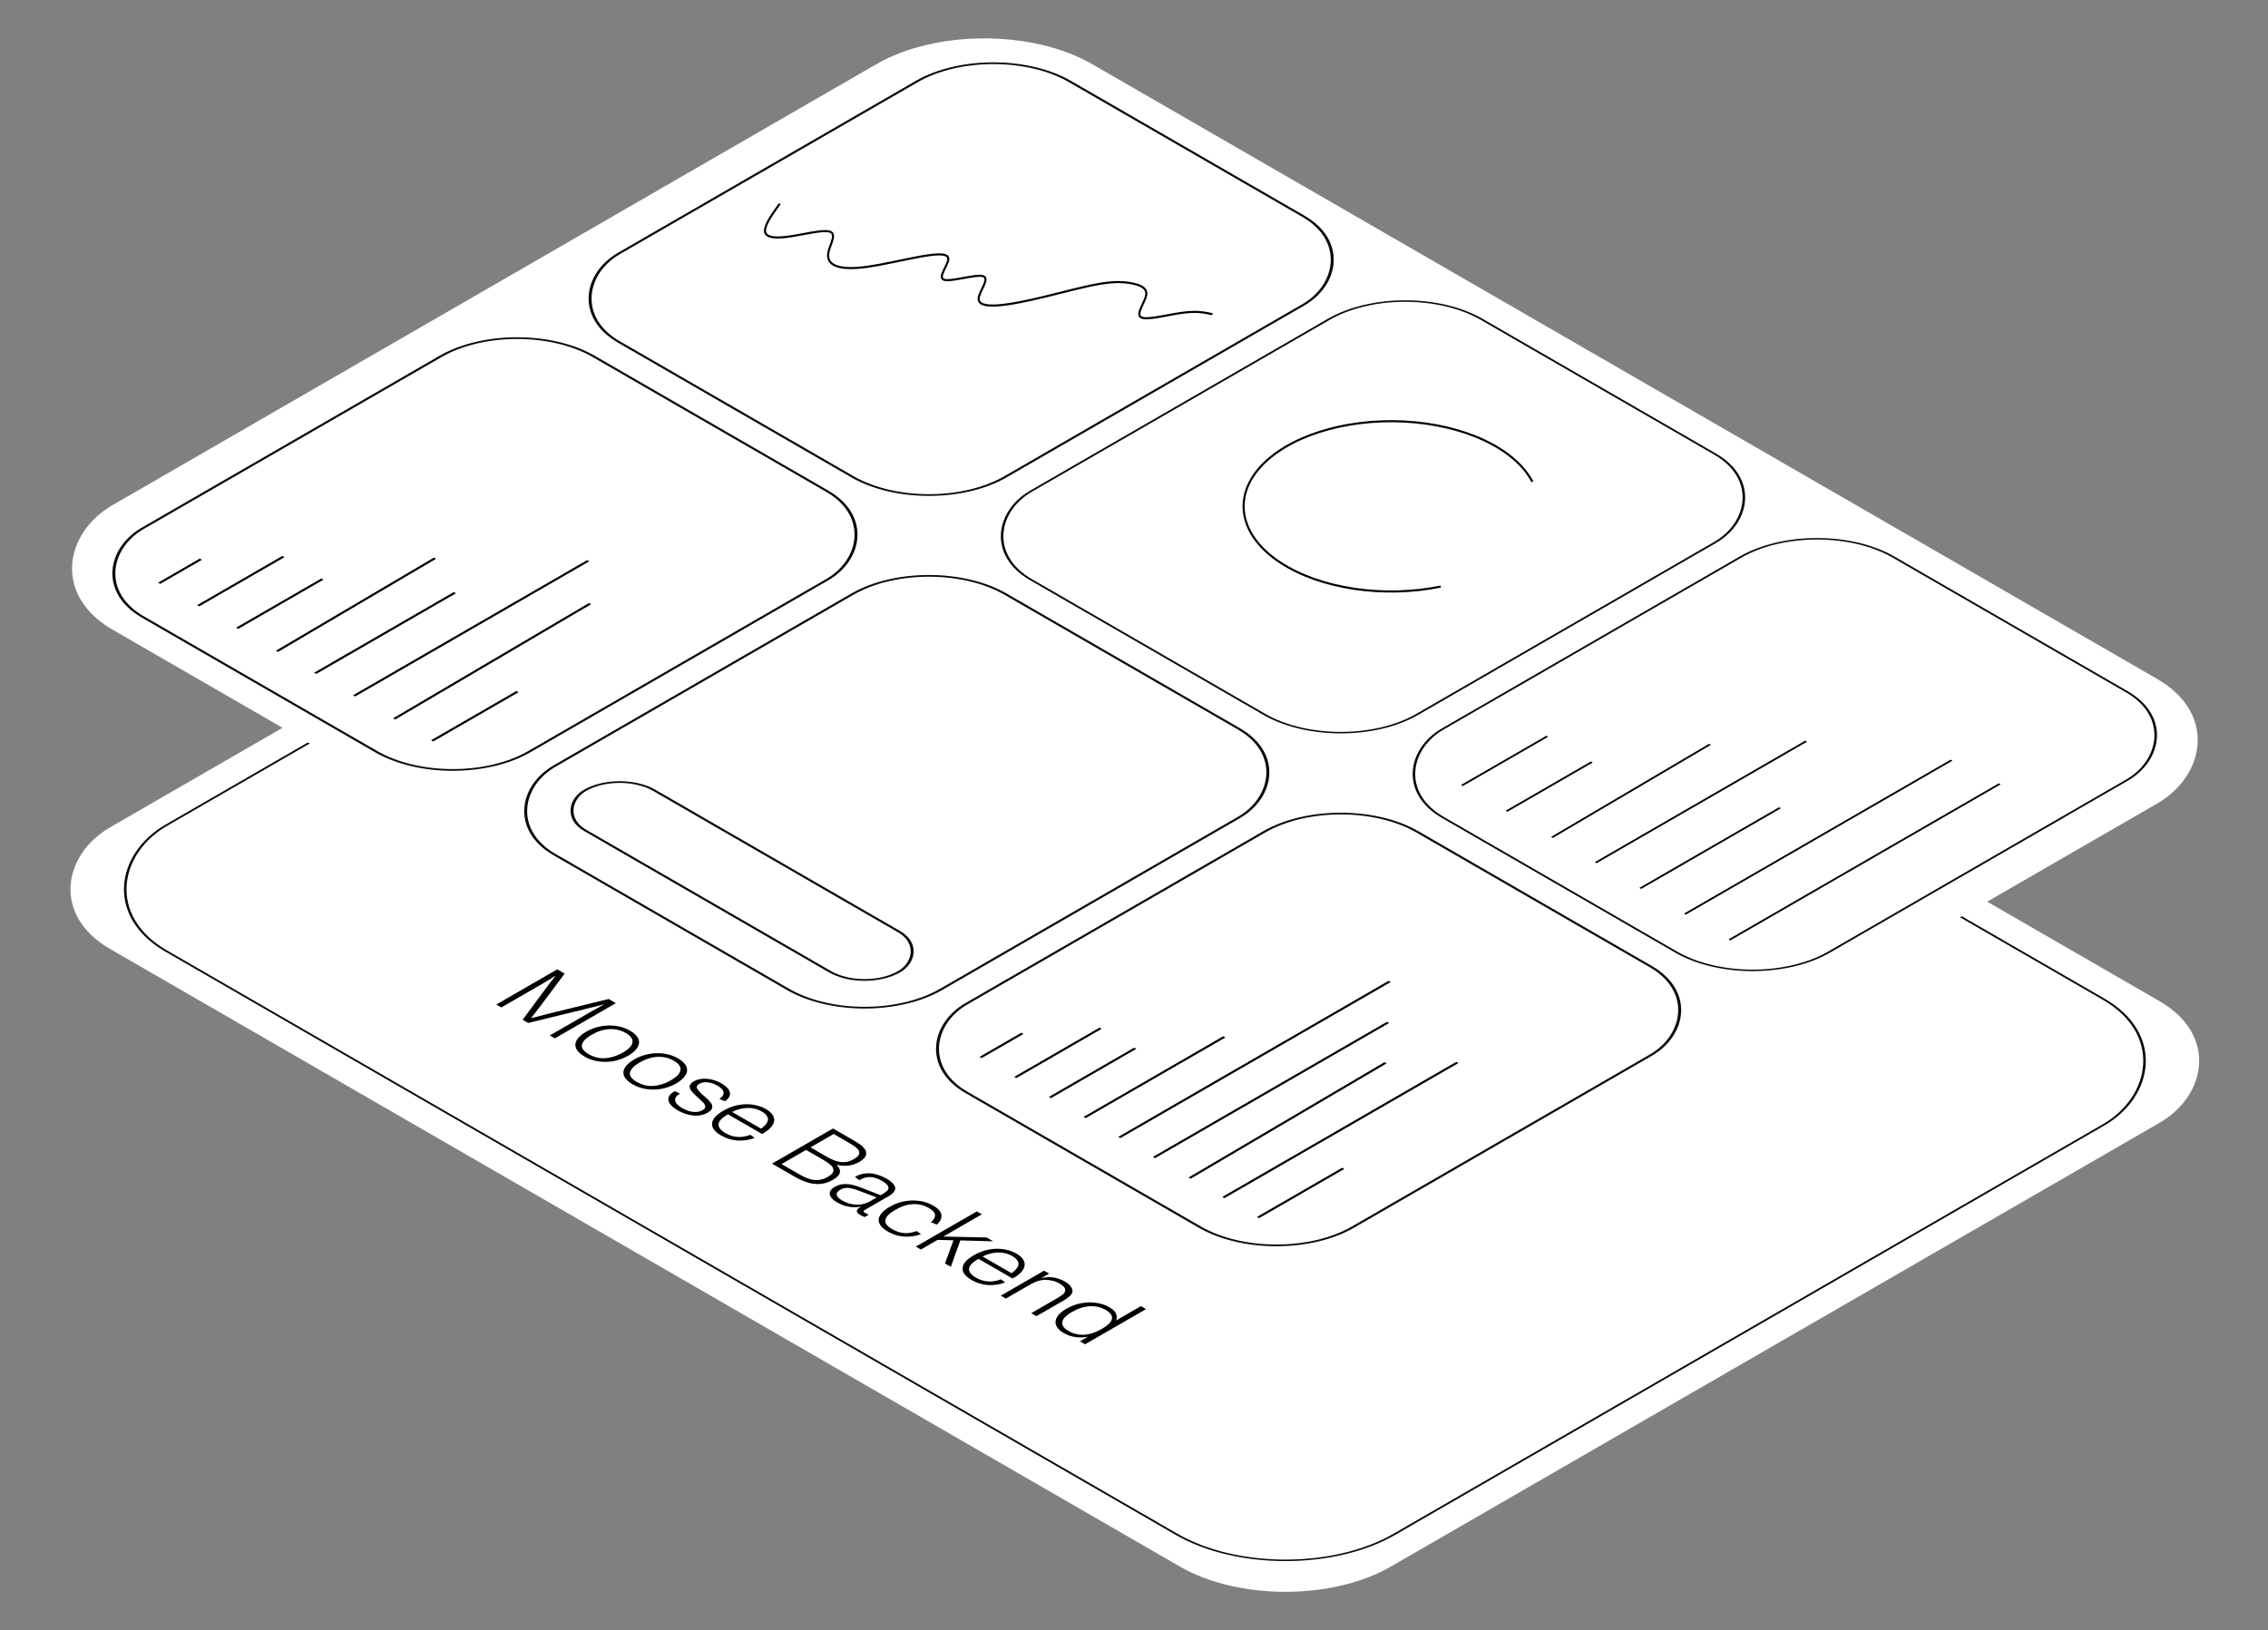 <svg width="466" height="335" viewBox="0 0 466 335" fill="none" xmlns="http://www.w3.org/2000/svg">
<rect x="0" y="0" width="466" height="335" fill="#808080" stroke="none"/>
<g clip-path="url(#clip0_4788_242659)">
<rect width="303.878" height="232.428" rx="25" transform="matrix(0.866 0.5 -0.866 0.5 202.246 66.305)" fill="white"/>
<rect y="-0.215" width="291.396" height="219.946" rx="25.836" transform="matrix(0.866 0.5 -0.866 0.5 202.06 72.65)" fill="white"/>
<rect y="-0.215" width="291.396" height="219.946" rx="25.836" transform="matrix(0.866 0.5 -0.866 0.5 202.06 72.65)" stroke="#0A0A0A" stroke-width="0.43"/>
<path d="M101.967 206.429L114.493 199.2L116.014 200.078L110.896 206.935C110.765 207.107 110.628 207.275 110.485 207.441C110.366 207.606 110.246 207.771 110.127 207.936C109.948 208.177 109.769 208.404 109.59 208.618C109.423 208.838 109.262 209.048 109.107 209.248C109.369 209.179 109.656 209.103 109.966 209.02C110.276 208.938 110.598 208.855 110.932 208.773C111.278 208.683 111.624 208.594 111.97 208.504C112.328 208.408 112.674 208.318 113.008 208.236L125.051 205.293L126.536 206.15L114.01 213.378L112.972 212.779L121.49 207.864C122.158 207.478 123.065 206.976 124.21 206.356C123.733 206.48 123.274 206.601 122.832 206.718C122.403 206.828 121.985 206.931 121.58 207.027C121.389 207.083 121.198 207.131 121.007 207.172C120.816 207.213 120.631 207.258 120.452 207.306L108.534 210.218L107.389 209.557L112.525 202.608C112.62 202.456 112.734 202.302 112.865 202.143C113.008 201.978 113.151 201.806 113.294 201.627C113.426 201.441 113.563 201.259 113.706 201.08C113.873 200.901 114.016 200.722 114.135 200.543L114.117 200.532C113.927 200.656 113.724 200.78 113.509 200.904C113.318 201.028 113.121 201.155 112.919 201.286C112.417 201.589 111.976 201.851 111.594 202.071L103.005 207.027L101.967 206.429ZM120.141 217.143C119.247 216.627 118.662 216.076 118.388 215.491C118.125 214.899 118.167 214.304 118.513 213.705C118.871 213.113 119.527 212.541 120.481 211.991C121.364 211.481 122.33 211.123 123.38 210.917C124.43 210.71 125.48 210.676 126.53 210.813C127.592 210.958 128.558 211.282 129.429 211.784C130.323 212.3 130.896 212.858 131.147 213.457C131.409 214.049 131.355 214.644 130.986 215.243C130.628 215.849 129.989 216.417 129.071 216.947C128.164 217.47 127.186 217.835 126.136 218.042C125.098 218.241 124.054 218.265 123.005 218.114C121.967 217.969 121.012 217.646 120.141 217.143ZM120.982 216.637C122.02 217.236 123.094 217.512 124.203 217.463C124.836 217.429 125.462 217.315 126.082 217.123C126.727 216.93 127.353 216.658 127.961 216.307C129.274 215.55 129.942 214.806 129.966 214.076C130.001 213.436 129.548 212.844 128.606 212.3C128.093 212.004 127.562 211.788 127.013 211.65C126.476 211.519 125.933 211.461 125.385 211.474C124.752 211.495 124.114 211.602 123.47 211.794C122.849 211.987 122.223 212.266 121.591 212.631C120.97 212.989 120.481 213.354 120.123 213.725C119.789 214.097 119.599 214.462 119.551 214.82C119.491 215.446 119.968 216.052 120.982 216.637ZM130.01 222.838C129.115 222.322 128.531 221.771 128.256 221.186C127.994 220.594 128.035 219.998 128.381 219.399C128.739 218.807 129.395 218.236 130.35 217.685C131.233 217.176 132.199 216.818 133.249 216.611C134.299 216.405 135.348 216.37 136.398 216.508C137.46 216.653 138.426 216.976 139.297 217.479C140.192 217.995 140.765 218.553 141.015 219.152C141.277 219.744 141.224 220.339 140.854 220.938C140.496 221.544 139.858 222.112 138.939 222.642C138.033 223.165 137.054 223.53 136.005 223.736C134.967 223.936 133.923 223.96 132.873 223.809C131.835 223.664 130.881 223.341 130.01 222.838ZM130.851 222.332C131.889 222.931 132.962 223.206 134.072 223.158C134.704 223.124 135.331 223.01 135.951 222.817C136.595 222.625 137.221 222.353 137.83 222.002C139.142 221.244 139.81 220.501 139.834 219.771C139.87 219.131 139.416 218.539 138.474 217.995C137.961 217.699 137.43 217.482 136.881 217.344C136.345 217.214 135.802 217.155 135.253 217.169C134.621 217.19 133.982 217.296 133.338 217.489C132.718 217.682 132.092 217.961 131.459 218.325C130.839 218.683 130.35 219.048 129.992 219.42C129.658 219.792 129.467 220.157 129.419 220.515C129.36 221.141 129.837 221.747 130.851 222.332ZM139.252 228.171C138.131 227.524 137.492 226.846 137.337 226.137C137.206 225.428 137.641 224.791 138.644 224.227L139.717 224.743C138.954 225.17 138.626 225.648 138.733 226.178C138.852 226.715 139.324 227.221 140.147 227.696C140.934 228.151 141.692 228.416 142.419 228.491C143.159 228.574 143.809 228.453 144.37 228.13C144.74 227.917 144.919 227.676 144.907 227.407C144.895 227.139 144.764 226.87 144.513 226.602C144.274 226.34 143.917 226.003 143.439 225.59C143.38 225.528 143.32 225.473 143.26 225.424C143.201 225.376 143.141 225.321 143.081 225.259C142.568 224.798 142.199 224.399 141.972 224.061C141.745 223.724 141.668 223.397 141.739 223.08C141.823 222.771 142.103 222.478 142.58 222.203C143.07 221.92 143.636 221.752 144.28 221.697C144.937 221.635 145.599 221.686 146.267 221.852C146.959 222.017 147.615 222.278 148.235 222.636C149.225 223.208 149.798 223.814 149.953 224.454C150.12 225.087 149.792 225.703 148.969 226.302L147.824 225.827C148.456 225.393 148.736 224.943 148.665 224.474C148.605 223.999 148.181 223.535 147.394 223.08C146.762 222.716 146.106 222.495 145.426 222.42C144.746 222.344 144.167 222.444 143.69 222.719C143.237 222.981 143.07 223.277 143.189 223.607C143.332 223.937 143.714 224.385 144.334 224.949C144.37 224.984 144.412 225.015 144.459 225.042C144.507 225.07 144.543 225.097 144.567 225.125C144.579 225.146 144.597 225.17 144.62 225.197C144.656 225.218 144.686 225.235 144.71 225.249C145.282 225.745 145.706 226.168 145.98 226.519C146.279 226.87 146.398 227.228 146.338 227.593C146.302 227.958 145.998 228.305 145.426 228.636C144.555 229.138 143.565 229.338 142.455 229.235C141.37 229.132 140.302 228.777 139.252 228.171ZM148.154 233.329C147.533 232.971 147.062 232.589 146.74 232.182C146.43 231.783 146.287 231.37 146.31 230.943C146.322 230.482 146.513 230.028 146.883 229.58C147.277 229.133 147.861 228.685 148.637 228.238C149.376 227.811 150.146 227.484 150.945 227.257C151.756 227.036 152.574 226.923 153.397 226.916C154.136 226.916 154.846 227.002 155.526 227.174C156.218 227.353 156.844 227.604 157.405 227.928C158.073 228.313 158.544 228.744 158.819 229.219C159.093 229.694 159.147 230.186 158.98 230.695C158.861 231.095 158.586 231.501 158.157 231.914C157.739 232.32 157.214 232.692 156.582 233.029L149.567 228.981C148.315 229.718 147.67 230.406 147.635 231.046C147.611 231.694 148.082 232.296 149.048 232.854C149.871 233.329 150.719 233.59 151.589 233.638C152.472 233.68 153.337 233.532 154.184 233.194L155.061 233.824C153.928 234.272 152.753 234.454 151.536 234.372C150.343 234.289 149.215 233.941 148.154 233.329ZM150.265 228.599L150.158 228.351L156.6 232.069L156.242 232.027C156.6 231.807 156.91 231.552 157.173 231.263C157.435 230.974 157.62 230.695 157.727 230.427C157.858 230.048 157.811 229.69 157.584 229.353C157.381 229.016 157.029 228.702 156.528 228.413C156.075 228.152 155.586 227.959 155.061 227.835C154.56 227.711 154.053 227.66 153.54 227.68C152.526 227.715 151.512 227.976 150.498 228.465L150.265 228.599ZM158.626 239.124L171.153 231.896L175.626 234.477C176.497 234.98 177.129 235.462 177.523 235.923C177.929 236.391 178.066 236.87 177.935 237.358C177.815 237.84 177.332 238.326 176.485 238.814C175.746 239.241 174.922 239.489 174.016 239.558C173.121 239.62 172.232 239.499 171.35 239.196L171.511 239.021C172.286 239.675 172.644 240.281 172.584 240.838C172.525 241.396 172.047 241.933 171.153 242.449C170.306 242.938 169.447 243.22 168.576 243.296C167.717 243.365 166.846 243.268 165.963 243.007C165.092 242.738 164.144 242.308 163.118 241.716L158.626 239.124ZM164.031 241.21C164.866 241.692 165.593 242.036 166.214 242.243C166.846 242.456 167.478 242.539 168.111 242.49C168.767 242.442 169.429 242.225 170.097 241.84C170.825 241.42 171.206 241.007 171.242 240.601C171.29 240.188 171.111 239.802 170.705 239.444C170.312 239.079 169.739 238.68 168.987 238.246L165.623 236.305L160.577 239.217L164.031 241.21ZM169.721 237.617C170.544 238.092 171.26 238.422 171.868 238.608C172.501 238.794 173.103 238.859 173.676 238.804C174.26 238.742 174.851 238.539 175.447 238.195C176.08 237.83 176.438 237.472 176.521 237.121C176.617 236.763 176.503 236.415 176.181 236.078C175.859 235.741 175.346 235.369 174.642 234.963L171.296 233.032L166.536 235.778L169.721 237.617ZM171.965 247.069C171.094 246.566 170.605 246.022 170.497 245.437C170.402 244.859 170.736 244.35 171.499 243.909C172.036 243.599 172.597 243.413 173.181 243.351C173.778 243.296 174.374 243.331 174.971 243.455C175.567 243.579 176.194 243.768 176.85 244.023L180.93 245.613C180.966 245.592 181.001 245.571 181.037 245.551C181.073 245.53 181.103 245.513 181.127 245.499C181.616 245.217 181.974 244.969 182.2 244.756C182.451 244.542 182.57 244.322 182.558 244.095C182.558 243.875 182.445 243.644 182.218 243.403C182.003 243.169 181.687 242.931 181.27 242.69C180.387 242.181 179.576 241.913 178.836 241.885C178.108 241.851 177.345 242.064 176.546 242.525L175.669 241.854C176.134 241.572 176.641 241.369 177.19 241.245C177.762 241.121 178.323 241.08 178.872 241.121C179.421 241.162 179.969 241.279 180.518 241.472C181.091 241.665 181.64 241.913 182.164 242.215C182.892 242.635 183.393 243.048 183.668 243.455C183.966 243.861 184.02 244.263 183.829 244.663C183.65 245.055 183.22 245.448 182.54 245.84L177.852 248.545C177.589 248.697 177.44 248.817 177.404 248.907C177.393 248.996 177.506 249.11 177.744 249.248C177.947 249.365 178.204 249.478 178.514 249.588L177.673 250.094C177.315 249.957 176.999 249.809 176.724 249.65C176.235 249.368 176.009 249.086 176.044 248.804C176.08 248.521 176.432 248.201 177.1 247.843L177.315 247.843C176.492 248.07 175.615 248.129 174.684 248.019C173.766 247.902 172.859 247.585 171.965 247.069ZM173.002 246.676C173.969 247.234 174.953 247.527 175.955 247.554C176.969 247.589 177.888 247.368 178.711 246.893L180.643 245.778L180.751 246.294L176.152 244.57L175.973 244.508C175.269 244.253 174.655 244.119 174.13 244.105C173.617 244.084 173.116 244.215 172.627 244.498C172.078 244.814 171.845 245.169 171.929 245.561C172.024 245.947 172.382 246.318 173.002 246.676ZM182.457 253.103C181.538 252.573 180.948 252.012 180.685 251.42C180.435 250.834 180.494 250.249 180.864 249.664C181.246 249.072 181.902 248.508 182.833 247.971C183.727 247.454 184.694 247.09 185.732 246.876C186.781 246.67 187.825 246.639 188.863 246.783C189.913 246.921 190.873 247.241 191.744 247.744C192.782 248.342 193.343 248.983 193.426 249.664C193.522 250.339 193.212 251 192.496 251.647L191.297 251.182C191.869 250.659 192.144 250.156 192.12 249.674C192.096 249.193 191.673 248.714 190.849 248.239C190.289 247.916 189.71 247.692 189.114 247.568C188.541 247.444 187.957 247.41 187.36 247.465C186.811 247.506 186.245 247.626 185.66 247.826C185.087 248.033 184.521 248.298 183.96 248.621C182.767 249.31 182.087 249.984 181.92 250.645C181.753 251.306 182.224 251.957 183.334 252.597C184.133 253.058 184.938 253.323 185.75 253.392C186.561 253.461 187.432 253.323 188.362 252.979L189.239 253.609C188.523 253.884 187.772 254.049 186.984 254.104C186.209 254.166 185.427 254.115 184.64 253.95C183.865 253.777 183.137 253.495 182.457 253.103ZM188.171 256.173L200.698 248.945L201.736 249.544L189.209 256.772L188.171 256.173ZM192.448 254.779L193.647 254.108L202.702 254.294L204.08 255.089L197.011 254.893H196.296L192.448 254.779ZM194.166 259.632L195.938 254.789L197.351 254.8L195.365 260.324L194.166 259.632ZM199.623 263.029C199.003 262.671 198.531 262.289 198.209 261.883C197.899 261.484 197.756 261.071 197.78 260.644C197.792 260.183 197.983 259.728 198.352 259.281C198.746 258.833 199.331 258.386 200.106 257.938C200.846 257.512 201.615 257.185 202.414 256.957C203.226 256.737 204.043 256.623 204.866 256.617C205.606 256.617 206.315 256.703 206.995 256.875C207.687 257.054 208.314 257.305 208.874 257.629C209.542 258.014 210.014 258.444 210.288 258.919C210.562 259.394 210.616 259.887 210.449 260.396C210.33 260.795 210.055 261.201 209.626 261.614C209.208 262.021 208.684 262.392 208.051 262.73L201.037 258.682C199.784 259.418 199.14 260.107 199.104 260.747C199.08 261.394 199.551 261.997 200.518 262.554C201.341 263.029 202.188 263.291 203.059 263.339C203.941 263.38 204.806 263.232 205.653 262.895L206.53 263.525C205.397 263.972 204.222 264.155 203.005 264.072C201.812 263.989 200.685 263.642 199.623 263.029ZM201.734 258.3L201.627 258.052L208.069 261.769L207.711 261.728C208.069 261.508 208.379 261.253 208.642 260.964C208.904 260.675 209.089 260.396 209.197 260.127C209.328 259.749 209.28 259.391 209.053 259.054C208.851 258.716 208.499 258.403 207.998 258.114C207.544 257.852 207.055 257.66 206.53 257.536C206.029 257.412 205.522 257.36 205.009 257.381C203.995 257.415 202.981 257.677 201.967 258.166L201.734 258.3ZM205.637 266.252L214.53 261.119L215.568 261.718L213.385 262.978L213.474 262.803C214.345 262.507 215.234 262.4 216.141 262.482C217.047 262.565 217.918 262.847 218.753 263.329C219.302 263.646 219.702 263.973 219.952 264.31C220.227 264.648 220.364 264.988 220.364 265.333C220.352 265.697 220.161 266.042 219.791 266.365C219.433 266.682 218.95 267.016 218.342 267.367L212.956 270.475L211.882 269.855L217.089 266.85C217.101 266.844 217.113 266.837 217.125 266.83C217.137 266.823 217.149 266.816 217.161 266.809C217.698 266.499 218.109 266.227 218.395 265.993C218.682 265.759 218.837 265.498 218.861 265.209C218.897 264.926 218.801 264.665 218.574 264.424C218.348 264.183 218.02 263.938 217.59 263.691C216.91 263.298 216.051 263.071 215.013 263.009C213.999 262.947 212.878 263.271 211.649 263.98L206.674 266.85L205.637 266.252ZM218.589 273.953C217.813 273.505 217.294 272.999 217.032 272.435C216.781 271.877 216.823 271.296 217.157 270.69C217.491 270.084 218.153 269.495 219.144 268.924C220.11 268.366 221.13 267.991 222.204 267.798C223.277 267.606 224.303 267.585 225.281 267.737C226.272 267.881 227.136 268.167 227.876 268.594C228.675 269.055 229.171 269.547 229.361 270.07C229.564 270.6 229.493 271.123 229.147 271.64L228.771 271.671L234.426 268.408L235.481 269.017L222.955 276.245L221.899 275.636L224.082 274.376L224.065 274.572C223.098 274.813 222.138 274.886 221.184 274.789C220.241 274.686 219.376 274.407 218.589 273.953ZM219.573 273.529C220.026 273.791 220.492 273.984 220.969 274.108C221.458 274.239 221.959 274.301 222.472 274.294C223.104 274.287 223.748 274.177 224.405 273.963C225.073 273.757 225.753 273.454 226.445 273.054C227.661 272.352 228.335 271.674 228.467 271.02C228.61 270.373 228.18 269.76 227.178 269.182C226.701 268.907 226.194 268.704 225.657 268.573C225.132 268.449 224.589 268.397 224.029 268.418C223.408 268.446 222.782 268.559 222.15 268.759C221.518 268.958 220.897 269.234 220.289 269.585C219.478 270.053 218.905 270.514 218.571 270.969C218.249 271.43 218.165 271.877 218.32 272.311C218.499 272.745 218.917 273.151 219.573 273.529Z" fill="black"/>
</g>
<rect width="303.878" height="232.428" rx="25.62" transform="matrix(0.866 0.5 -0.866 0.5 202.242 0.383)" fill="white"/>
<rect y="-0.25" width="91.75" height="107.03" rx="18.184" transform="matrix(0.866 0.5 -0.866 0.5 203.889 7.789)" fill="white"/>
<rect y="-0.25" width="91.75" height="107.03" rx="18.184" transform="matrix(0.866 0.5 -0.866 0.5 203.889 7.789)" stroke="#0A0A0A" stroke-width="0.5"/>
<path d="M160.209 41.868L159.428 42.968C158.647 44.068 157.086 46.268 157.183 47.511C157.281 48.753 159.037 49.038 161.99 48.632C164.943 48.226 169.092 47.129 170.512 47.609C171.931 48.088 170.62 50.144 170.251 51.655C169.882 53.167 170.454 54.136 171.808 54.653C173.162 55.17 175.298 55.236 178.271 54.818C181.245 54.4 185.057 53.498 188.404 52.864C191.75 52.231 194.632 51.866 194.839 53.045C195.046 54.225 192.578 56.948 193.919 57.473C195.261 57.997 200.412 56.322 201.937 56.74C203.462 57.159 201.36 59.671 201.109 61.114C200.858 62.558 202.458 62.933 205.02 62.753C207.581 62.573 211.104 61.838 215 60.888C218.896 59.937 223.166 58.771 226.278 58.273C229.391 57.775 231.345 57.945 232.945 58.32C234.546 58.695 235.792 59.274 235.481 60.753C235.17 62.231 233.301 64.609 234.487 65.222C235.673 65.837 239.914 64.687 242.862 64.284C245.809 63.881 247.463 64.225 248.29 64.397L249.117 64.569" stroke="black" stroke-width="0.43"/>
<rect y="-0.215" width="91.68" height="106.96" rx="18.149" transform="matrix(0.866 0.5 -0.866 0.5 288.536 56.658)" fill="white"/>
<rect y="-0.215" width="91.68" height="106.96" rx="18.149" transform="matrix(0.866 0.5 -0.866 0.5 288.536 56.658)" stroke="#0A0A0A" stroke-width="0.43"/>
<path d="M296.029 120.533C290.321 121.709 284.134 121.871 278.265 120.998C272.397 120.124 267.117 118.255 263.106 115.632C259.096 113.008 256.54 109.751 255.769 106.281C254.997 102.811 256.045 99.287 258.777 96.163C261.509 93.04 265.8 90.462 271.096 88.761C276.392 87.06 282.45 86.314 288.487 86.62C294.524 86.927 300.264 88.27 304.965 90.479C309.666 92.687 313.112 95.658 314.859 99.008" stroke="black" stroke-width="0.43"/>
<rect y="-0.215" width="91.68" height="106.96" rx="18.149" transform="matrix(0.866 0.5 -0.866 0.5 373.153 105.51)" fill="white"/>
<rect y="-0.215" width="91.68" height="106.96" rx="18.149" transform="matrix(0.866 0.5 -0.866 0.5 373.153 105.51)" stroke="#0A0A0A" stroke-width="0.43"/>
<line y1="-0.215" x2="20.23" y2="-0.215" transform="matrix(0.866 -0.5 0.866 0.5 300.57 161.523)" stroke="black" stroke-width="0.43"/>
<line y1="-0.215" x2="20.23" y2="-0.215" transform="matrix(0.866 -0.5 0.866 0.5 309.73 166.812)" stroke="black" stroke-width="0.43"/>
<line y1="-0.215" x2="37.879" y2="-0.215" transform="matrix(0.857 -0.505 0.875 0.495 319.064 172.195)" stroke="black" stroke-width="0.43"/>
<line y1="-0.215" x2="49.929" y2="-0.215" transform="matrix(0.866 -0.5 0.866 0.5 328.049 177.383)" stroke="black" stroke-width="0.43"/>
<line y1="-0.215" x2="33.142" y2="-0.215" transform="matrix(0.866 -0.5 0.866 0.5 337.209 182.672)" stroke="black" stroke-width="0.43"/>
<line y1="-0.215" x2="63.272" y2="-0.215" transform="matrix(0.866 -0.5 0.866 0.5 346.367 187.961)" stroke="black" stroke-width="0.43"/>
<line y1="-0.215" x2="64.133" y2="-0.215" transform="matrix(0.866 -0.5 0.866 0.5 355.527 193.25)" stroke="black" stroke-width="0.43"/>
<rect y="-0.25" width="91.75" height="107.03" rx="18.184" transform="matrix(0.866 0.5 -0.866 0.5 106.039 64.281)" fill="white"/>
<rect y="-0.25" width="91.75" height="107.03" rx="18.184" transform="matrix(0.866 0.5 -0.866 0.5 106.039 64.281)" stroke="#0A0A0A" stroke-width="0.5"/>
<line y1="-0.25" x2="9.9" y2="-0.25" transform="matrix(0.866 -0.5 0.866 0.5 32.914 119.984)" stroke="black" stroke-width="0.5"/>
<line y1="-0.25" x2="20.23" y2="-0.25" transform="matrix(0.866 -0.5 0.866 0.5 40.93 124.609)" stroke="black" stroke-width="0.5"/>
<line y1="-0.25" x2="20.23" y2="-0.25" transform="matrix(0.866 -0.5 0.866 0.5 48.943 129.234)" stroke="black" stroke-width="0.5"/>
<line y1="-0.25" x2="37.879" y2="-0.25" transform="matrix(0.857 -0.505 0.875 0.495 57.133 133.961)" stroke="black" stroke-width="0.5"/>
<line y1="-0.25" x2="33.142" y2="-0.25" transform="matrix(0.866 -0.5 0.866 0.5 64.973 138.492)" stroke="black" stroke-width="0.5"/>
<line y1="-0.25" x2="55.525" y2="-0.25" transform="matrix(0.866 -0.5 0.866 0.5 72.986 143.117)" stroke="black" stroke-width="0.5"/>
<line y1="-0.25" x2="46.918" y2="-0.25" transform="matrix(0.858 -0.505 0.874 0.495 81.199 147.859)" stroke="black" stroke-width="0.5"/>
<line y1="-0.25" x2="20.23" y2="-0.25" transform="matrix(0.866 -0.5 0.866 0.5 89.016 152.367)" stroke="black" stroke-width="0.5"/>
<rect y="-0.25" width="91.75" height="107.03" rx="18.184" transform="matrix(0.866 0.5 -0.866 0.5 190.657 113.133)" fill="white"/>
<rect y="-0.25" width="91.75" height="107.03" rx="18.184" transform="matrix(0.866 0.5 -0.866 0.5 190.657 113.133)" stroke="#0A0A0A" stroke-width="0.5"/>
<rect y="-0.25" width="74.533" height="16.426" rx="8.213" transform="matrix(0.866 0.5 -0.866 0.5 127.1 158.43)" fill="white" stroke="#0A0A0A" stroke-width="0.5"/>
<rect y="-0.25" width="91.75" height="107.03" rx="18.184" transform="matrix(0.866 0.5 -0.866 0.5 275.274 161.984)" fill="white"/>
<rect y="-0.25" width="91.75" height="107.03" rx="18.184" transform="matrix(0.866 0.5 -0.866 0.5 275.274 161.984)" stroke="#0A0A0A" stroke-width="0.5"/>
<line y1="-0.25" x2="9.9" y2="-0.25" transform="matrix(0.866 -0.5 0.866 0.5 201.703 217.43)" stroke="black" stroke-width="0.5"/>
<line y1="-0.25" x2="20.23" y2="-0.25" transform="matrix(0.866 -0.5 0.866 0.5 208.828 221.539)" stroke="black" stroke-width="0.5"/>
<line y1="-0.25" x2="20.23" y2="-0.25" transform="matrix(0.866 -0.5 0.866 0.5 215.951 225.656)" stroke="black" stroke-width="0.5"/>
<line y1="-0.25" x2="33.142" y2="-0.25" transform="matrix(0.866 -0.5 0.866 0.5 223.076 229.766)" stroke="black" stroke-width="0.5"/>
<line y1="-0.25" x2="64.133" y2="-0.25" transform="matrix(0.866 -0.5 0.866 0.5 230.199 233.875)" stroke="black" stroke-width="0.5"/>
<line y1="-0.25" x2="55.525" y2="-0.25" transform="matrix(0.866 -0.5 0.866 0.5 237.324 237.992)" stroke="black" stroke-width="0.5"/>
<line y1="-0.25" x2="46.918" y2="-0.25" transform="matrix(0.858 -0.505 0.874 0.495 244.645 242.219)" stroke="black" stroke-width="0.5"/>
<line y1="-0.25" x2="55.525" y2="-0.25" transform="matrix(0.866 -0.5 0.866 0.5 251.57 246.219)" stroke="black" stroke-width="0.5"/>
<line y1="-0.25" x2="20.23" y2="-0.25" transform="matrix(0.866 -0.5 0.866 0.5 258.695 250.328)" stroke="black" stroke-width="0.5"/>
<defs>
<clipPath id="clip0_4788_242659">
<rect width="303.845" height="232.403" rx="25" transform="matrix(0.866 0.5 -0.866 0.5 202.234 66.312)" fill="white"/>
</clipPath>
</defs>
</svg>

